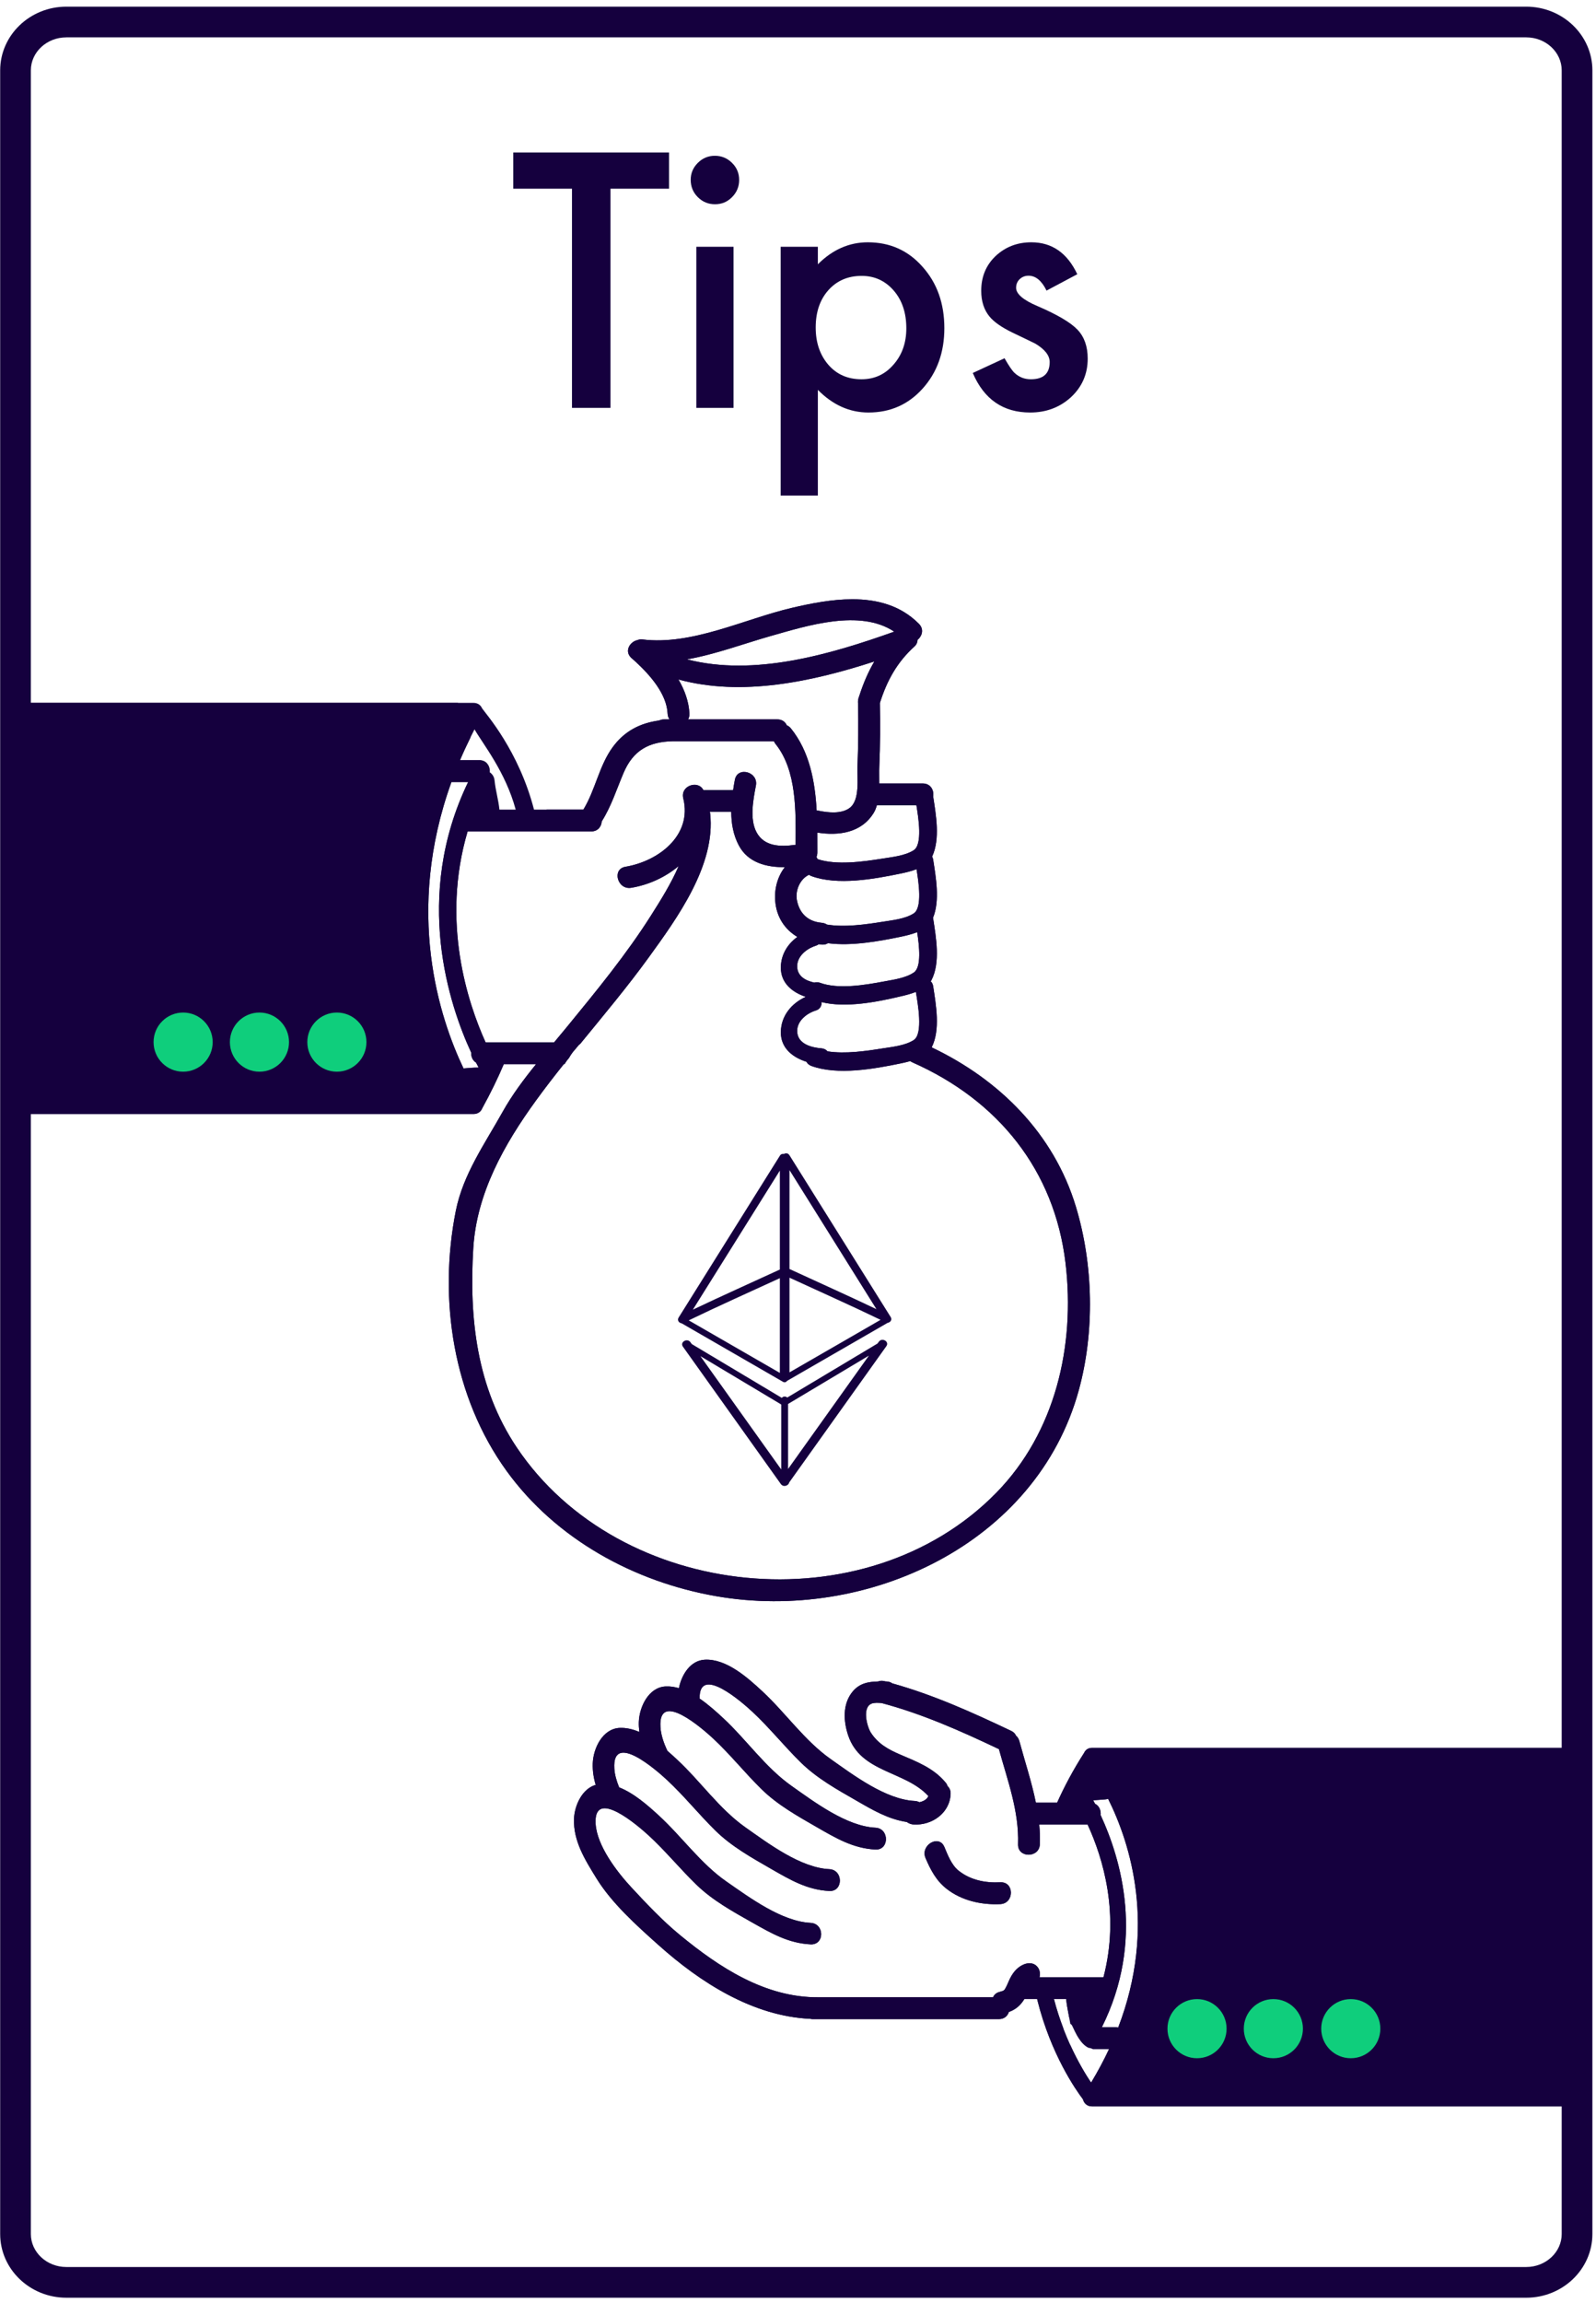 <?xml version="1.0" encoding="UTF-8"?>
<svg width="208px" height="300px" viewBox="0 0 208 300" version="1.1" xmlns="http://www.w3.org/2000/svg" xmlns:xlink="http://www.w3.org/1999/xlink">
    <!-- Generator: Sketch 48.2 (47327) - http://www.bohemiancoding.com/sketch -->
    <title>Layer-1</title>
    <desc>Created with Sketch.</desc>
    <defs></defs>
    <g id="Page-1" stroke="none" stroke-width="1" fill="none" fill-rule="evenodd">
        <g id="GitCoinTips" transform="translate(-47, -484)" fill-rule="nonzero">
            <g id="Layer-1" transform="translate(47, 484)">
                <g id="Group">
                    <path d="M129.852,194.461 C112.826,211.867 80.726,208.565 67.327,188.538 C62.114,180.738 61.125,171.734 61.682,162.588 C62.12,155.448 65.707,149.075 69.856,143.362 C71.022,141.754 72.239,140.185 73.477,138.633 L73.563,138.633 C73.728,138.365 73.91,138.104 74.125,137.865 C74.171,137.785 74.216,137.706 74.268,137.633 C74.467,137.291 74.706,136.984 74.961,136.7 C75.115,136.512 75.269,136.33 75.422,136.148 C75.496,136.074 75.576,136.018 75.649,135.949 C78.667,132.254 81.738,128.6 84.54,124.734 C88.24,119.623 93.317,112.672 92.549,105.946 C92.544,105.878 92.521,105.821 92.51,105.759 L95.301,105.759 C95.307,107.266 95.557,108.748 96.279,110.119 C97.478,112.398 99.911,112.995 102.282,112.967 C101.35,114.172 100.906,115.74 101.031,117.361 C101.19,119.486 102.304,121.096 103.918,122.057 C102.657,122.966 101.792,124.33 101.764,125.996 C101.73,128.07 103.259,129.275 105.016,129.861 C103.18,130.686 101.798,132.317 101.764,134.426 C101.73,136.535 103.305,137.752 105.101,138.32 C105.226,138.553 105.431,138.746 105.738,138.86 C109.143,140.116 113.9,139.252 117.34,138.542 C117.709,138.468 118.164,138.365 118.63,138.234 C118.71,138.291 118.801,138.349 118.903,138.395 C130.039,143.316 137.441,152.418 138.873,164.6 C140.135,175.338 137.549,186.588 129.852,194.461 Z M63.285,135.791 C60.977,130.691 57.447,120.107 60.943,108.311 L77.059,108.311 C77.923,108.311 78.378,107.674 78.423,107.004 C79.674,105.025 80.356,102.825 81.266,100.688 C82.51,97.772 84.517,96.635 87.672,96.561 L100.86,96.561 C100.912,96.68 100.974,96.794 101.065,96.908 C103.851,100.358 103.72,105.713 103.685,110.062 C103.652,110.067 103.623,110.062 103.589,110.067 C101.673,110.334 99.576,110.283 98.581,108.397 C97.677,106.674 98.172,104.133 98.513,102.342 C98.86,100.551 96.12,99.789 95.772,101.586 C95.687,102.023 95.614,102.467 95.545,102.916 L91.663,102.916 C90.98,101.586 88.639,102.348 89.048,104.002 C90.242,108.834 85.813,112.199 81.516,112.916 C79.708,113.217 80.475,115.957 82.266,115.656 C84.557,115.275 86.728,114.269 88.445,112.824 C87.468,115.104 86.103,117.27 84.87,119.22 C81.623,124.348 77.747,129.061 73.91,133.75 C73.358,134.426 72.784,135.108 72.216,135.791 L63.285,135.791 Z M60.409,139.19 C57.305,132.692 52.706,118.833 58.834,101.876 L61.012,101.876 C53.775,116.866 58.596,131.055 61.41,137.127 C61.381,137.639 61.591,138.155 62.04,138.428 C62.16,138.667 62.273,138.883 62.381,139.076 C61.722,139.07 61.068,139.133 60.409,139.19 Z M61.841,95.015 C62.927,96.913 65.877,100.54 67.207,105.469 L65.087,105.469 C64.962,104.19 64.581,102.962 64.456,101.683 C64.411,101.188 64.161,100.836 63.831,100.608 C63.905,99.852 63.45,99.033 62.466,99.033 L59.948,99.033 C60.511,97.709 61.142,96.367 61.841,95.015 Z M113.952,86.17 C113.128,87.568 112.491,89.08 111.974,90.7 C111.911,90.831 111.866,90.979 111.849,91.138 C111.809,91.32 111.803,91.484 111.831,91.639 C111.877,94.378 111.86,97.112 111.752,99.852 C111.695,101.393 112.104,104.23 110.729,105.258 C109.654,106.06 107.926,105.867 106.715,105.622 C106.613,105.6 106.522,105.594 106.431,105.594 C106.215,101.74 105.493,97.891 103.077,94.896 C102.913,94.69 102.73,94.565 102.543,94.492 C102.344,94.055 101.94,93.719 101.315,93.719 L89.673,93.719 C89.792,93.52 89.861,93.27 89.849,92.969 C89.775,91.404 89.229,89.904 88.422,88.518 C96.648,90.763 105.766,88.83 113.952,86.17 Z M100.479,82.844 C105.175,81.52 112.059,79.297 116.544,82.287 C108.21,85.26 98.285,88.17 89.531,85.897 C93.271,85.237 97.012,83.827 100.479,82.844 Z M119.432,104.906 C119.705,106.583 120.251,110.022 119.074,110.767 C117.937,111.488 116.283,111.648 114.981,111.858 C112.491,112.25 109.029,112.75 106.545,111.921 C106.511,111.818 106.466,111.722 106.409,111.637 C106.482,111.472 106.522,111.278 106.522,111.057 C106.522,110.21 106.522,109.34 106.517,108.465 C109.313,108.908 112.281,108.498 113.872,105.884 C114.054,105.594 114.174,105.258 114.276,104.906 L119.432,104.906 Z M119.074,118.998 C117.937,119.726 116.283,119.879 114.981,120.09 C112.877,120.425 110.081,120.834 107.767,120.447 C107.574,120.322 107.352,120.237 107.079,120.215 C105.311,120.055 104.203,119.016 103.862,117.299 C103.612,116.02 104.248,114.513 105.436,113.961 C105.527,114.029 105.624,114.086 105.738,114.127 C109.143,115.383 113.9,114.519 117.34,113.809 C117.932,113.69 118.716,113.513 119.449,113.234 C119.727,114.945 120.228,118.271 119.074,118.998 Z M119.074,135.5 C117.937,136.223 116.283,136.382 114.981,136.586 C112.9,136.922 110.144,137.325 107.841,136.961 C107.67,136.751 107.415,136.604 107.079,136.574 C105.766,136.473 103.987,136.018 103.896,134.426 C103.816,133.022 105.135,132.004 106.334,131.635 C106.886,131.465 107.102,130.998 107.074,130.549 C110.28,131.345 114.441,130.498 117.459,129.781 C117.999,129.656 118.699,129.481 119.364,129.219 C119.591,130.651 120.358,134.682 119.074,135.5 Z M119.097,126.69 C118.005,127.428 116.436,127.627 115.168,127.866 C112.741,128.32 109.262,128.912 106.863,128.031 C106.585,127.929 106.34,127.934 106.136,128.008 C105.044,127.775 103.964,127.224 103.896,125.996 C103.816,124.592 105.135,123.568 106.334,123.199 C106.477,123.153 106.596,123.086 106.698,123.006 C106.829,123.023 106.954,123.045 107.079,123.057 C107.42,123.086 107.693,123.012 107.903,122.875 C110.979,123.278 114.583,122.613 117.34,122.045 C117.954,121.914 118.772,121.738 119.529,121.438 C119.807,123.222 120.12,125.996 119.097,126.69 Z M140.221,157.216 C137.344,147.683 130.244,140.64 121.421,136.444 C122.581,134.153 121.978,130.885 121.615,128.475 C121.569,128.195 121.456,127.985 121.297,127.85 C121.331,127.803 121.359,127.758 121.382,127.713 C122.592,125.394 121.984,122.102 121.615,119.652 C121.609,119.623 121.598,119.601 121.592,119.578 C122.525,117.31 121.962,114.258 121.615,111.978 C121.586,111.824 121.541,111.699 121.478,111.591 C122.559,109.307 121.973,106.117 121.615,103.752 C121.746,102.967 121.297,102.064 120.262,102.064 L114.588,102.064 C114.595,101.273 114.566,100.506 114.595,99.852 C114.719,97.096 114.719,94.338 114.674,91.575 C115.589,88.676 116.902,86.277 119.182,84.214 C119.449,83.975 119.574,83.662 119.585,83.344 C120.183,82.861 120.45,81.957 119.75,81.258 C117.352,78.848 114.276,78.068 111.081,78.068 C108.404,78.068 105.641,78.615 103.134,79.206 C96.977,80.655 90.185,84.095 83.738,83.305 C83.477,83.271 83.261,83.311 83.073,83.39 C82.067,83.606 81.322,84.867 82.306,85.732 C82.42,85.828 82.533,85.931 82.652,86.039 C82.704,86.096 82.761,86.147 82.829,86.197 C84.722,87.943 86.888,90.393 87.007,92.969 C87.019,93.241 87.098,93.463 87.212,93.656 C87.223,93.679 87.229,93.701 87.246,93.719 L86.535,93.719 C86.291,93.719 86.086,93.775 85.904,93.861 C83.471,94.196 81.408,95.197 79.839,97.352 C78.077,99.768 77.593,102.91 76.03,105.469 L69.595,105.469 C67.617,97.812 63.336,93.014 62.831,92.28 C62.654,91.877 62.285,91.565 61.71,91.565 L2.022,91.565 L2.022,145.125 L61.71,145.125 C62.313,145.125 62.694,144.783 62.859,144.357 C63.933,142.413 64.86,140.509 65.656,138.633 L69.862,138.633 C68.259,140.611 66.73,142.651 65.502,144.852 C63.177,149.013 60.346,152.992 59.403,157.744 C57.106,169.307 59.067,182.023 66.031,191.636 C72.466,200.516 82.647,206.075 93.334,207.94 C112.969,211.361 135.093,201.181 140.596,181.097 C142.682,173.474 142.5,164.771 140.221,157.216 Z" id="Shape" fill="#15003E"></path>
                    <path d="M142.198,271.312 C141.516,270.3 140.498,268.628 139.487,266.417 C138.98,265.827 138.622,265.127 138.554,264.394 C138.549,264.332 138.56,264.274 138.571,264.223 L138.571,264.217 C138.35,263.632 138.134,263.03 137.929,262.393 C137.724,261.762 137.531,261.102 137.355,260.42 L138.947,260.42 C138.958,260.568 138.975,260.716 138.998,260.864 C139.01,260.977 139.026,261.085 139.043,261.2 C139.129,261.739 139.242,262.274 139.339,262.807 C139.503,262.842 139.652,262.944 139.76,263.092 C139.969,263.376 140.072,263.626 140.135,263.973 C140.175,264.207 140.214,264.461 140.31,264.684 C140.373,264.837 140.396,264.997 140.368,265.144 C140.868,265.827 141.459,266.413 142.266,266.838 C142.295,266.85 142.312,266.867 142.335,266.884 L142.34,266.884 C142.357,266.901 142.375,266.917 142.391,266.935 L144.54,266.935 C143.869,268.373 143.091,269.834 142.198,271.312 Z M135.343,256.435 C134.916,255.702 134.115,255.617 133.399,255.924 C132.466,256.322 131.881,257.152 131.488,258.05 C131.335,258.409 131.187,258.76 130.988,259.096 C130.966,259.129 130.948,259.159 130.937,259.181 C130.891,259.226 130.846,259.272 130.795,259.318 C130.806,259.3 130.772,259.318 130.681,259.38 C130.681,259.358 130.306,259.482 130.329,259.477 C129.851,259.579 129.561,259.858 129.419,260.193 L106.641,260.193 C99.734,260.239 93.748,256.31 88.592,252.064 C86.307,250.182 84.278,248.022 82.271,245.862 C80.389,243.833 77.814,240.467 77.627,237.62 C77.314,232.776 83.186,237.881 84.471,239.052 C86.711,241.098 88.62,243.458 90.798,245.561 C92.896,247.59 95.505,249.022 98.029,250.45 C100.502,251.842 102.741,253.156 105.646,253.297 C107.482,253.388 107.471,250.592 105.646,250.5 C101.888,250.319 97.705,247.22 94.692,245.128 C91.304,242.781 88.837,239.228 85.807,236.465 C84.426,235.198 82.629,233.612 80.691,232.844 C80.349,232.02 80.116,231.196 80.065,230.406 C79.753,225.489 85.625,230.673 86.909,231.867 C89.15,233.942 91.059,236.34 93.237,238.478 C95.334,240.541 97.944,241.997 100.473,243.452 C102.94,244.868 105.18,246.203 108.085,246.345 C109.921,246.436 109.909,243.594 108.085,243.502 C104.327,243.321 100.143,240.166 97.13,238.045 C93.743,235.653 91.275,232.043 88.251,229.235 C87.859,228.871 87.432,228.484 86.984,228.092 C86.483,227.051 86.137,225.995 86.074,225.005 C85.756,220.083 91.628,225.267 92.918,226.46 C95.152,228.536 97.063,230.94 99.239,233.078 C101.337,235.135 103.946,236.59 106.476,238.045 C108.943,239.461 111.183,240.797 114.094,240.945 C115.924,241.03 115.912,238.188 114.094,238.102 C110.33,237.916 106.146,234.766 103.134,232.64 C99.745,230.247 97.279,226.636 94.254,223.829 C93.373,223.01 92.322,222.06 91.178,221.276 C91.082,216.791 96.767,221.804 98.034,222.982 C100.268,225.056 102.178,227.456 104.355,229.592 C106.453,231.656 109.062,233.112 111.592,234.561 C113.758,235.812 115.754,236.988 118.18,237.358 C118.425,237.54 118.726,237.66 119.056,237.682 C121.449,237.835 123.791,236.198 123.888,233.703 C123.905,233.253 123.746,232.924 123.502,232.691 C123.445,232.532 123.365,232.373 123.24,232.224 C121.682,230.332 119.482,229.501 117.294,228.564 C115.736,227.899 114.406,227.148 113.473,225.687 C113.013,224.954 112.308,222.43 113.605,221.93 C113.94,221.799 114.44,221.828 114.895,221.862 C120.21,223.271 125.23,225.511 130.186,227.865 C131.312,231.958 132.824,235.942 132.677,240.251 C132.614,242.082 135.456,242.076 135.519,240.251 C135.547,239.381 135.519,238.529 135.439,237.682 L141.738,237.682 C143.779,242.104 145.956,249.37 143.812,257.579 L135.473,257.579 C135.576,257.191 135.53,256.753 135.343,256.435 Z M144.415,234.333 C147.343,240.211 150.76,251.046 145.728,264.138 C145.615,264.11 145.49,264.092 145.359,264.092 L143.602,264.092 C149.23,252.815 146.115,242.223 143.437,236.454 C143.506,235.874 143.261,235.254 142.71,234.982 C142.63,234.823 142.551,234.675 142.471,234.527 C142.994,234.499 143.511,234.453 144.028,234.414 C144.165,234.408 144.296,234.374 144.415,234.333 Z M142.323,227.7 C141.8,227.7 141.459,227.978 141.294,228.342 C139.873,230.553 138.719,232.725 137.77,234.839 L135.001,234.839 C134.455,232.139 133.569,229.496 132.847,226.813 C132.762,226.5 132.602,226.273 132.409,226.108 C132.301,225.858 132.102,225.636 131.773,225.483 C126.747,223.095 121.654,220.793 116.287,219.298 C116.077,219.15 115.816,219.053 115.492,219.047 L115.406,219.047 C115.366,219.042 115.327,219.025 115.287,219.019 C114.969,218.934 114.685,218.957 114.44,219.053 C113.15,219.082 111.985,219.287 111.075,220.423 C109.79,222.032 109.921,224.238 110.541,226.08 C112.183,230.962 117.953,230.667 120.989,233.975 C120.83,234.402 120.358,234.668 119.824,234.783 C119.647,234.692 119.442,234.629 119.21,234.618 C115.447,234.43 111.262,231.281 108.25,229.155 C104.862,226.767 102.395,223.158 99.37,220.349 C97.426,218.542 94.675,216.081 91.861,216.216 C89.968,216.307 88.825,218.178 88.478,219.923 C87.91,219.758 87.33,219.667 86.745,219.696 C84.516,219.809 83.323,222.379 83.255,224.317 C83.238,224.766 83.272,225.205 83.328,225.63 C82.487,225.273 81.617,225.062 80.742,225.102 C78.514,225.215 77.314,227.785 77.251,229.723 C77.218,230.702 77.365,231.627 77.632,232.52 C75.836,233.043 74.87,235.244 74.807,236.943 C74.705,239.848 76.245,242.281 77.729,244.691 C79.741,247.954 82.959,250.831 85.801,253.372 C91.264,258.266 98.114,262.66 105.618,263.001 C105.715,263.024 105.822,263.036 105.93,263.036 L130.186,263.036 C130.891,263.036 131.318,262.615 131.483,262.103 C132.352,261.807 133.034,261.21 133.501,260.42 L135.166,260.42 C135.177,260.471 135.189,260.528 135.2,260.58 C136.963,267.628 140.214,272.267 141.135,273.478 C141.261,273.978 141.652,274.405 142.323,274.405 L205.53,274.405 L205.53,227.7 L142.323,227.7 Z" id="Shape" fill="#15003E"></path>
                    <path d="M130.374,248.056 C127.895,248.176 125.309,247.601 123.336,246.037 C122.012,244.993 121.267,243.577 120.619,242.047 C119.914,240.376 122.364,238.926 123.075,240.61 C123.524,241.672 124.013,242.974 124.939,243.707 C126.497,244.941 128.43,245.311 130.374,245.214 C132.209,245.123 132.199,247.965 130.374,248.056" id="Shape" fill="#15003E"></path>
                    <path d="M145.728,264.138 C145.614,264.11 145.489,264.092 145.359,264.092 L143.602,264.092 C149.229,252.815 146.115,242.223 143.437,236.453 C143.505,235.873 143.261,235.254 142.709,234.982 C142.63,234.823 142.55,234.675 142.471,234.527 C142.994,234.498 143.511,234.452 144.028,234.413 C144.165,234.408 144.295,234.373 144.415,234.333 C147.342,240.211 150.759,251.046 145.728,264.138 Z M142.198,271.312 C141.517,270.3 140.498,268.628 139.486,266.417 C139.18,265.736 138.873,265.002 138.571,264.223 L138.571,264.217 C138.35,263.638 138.134,263.03 137.929,262.393 C137.724,261.762 137.531,261.102 137.355,260.42 L138.946,260.42 C138.957,260.568 138.975,260.716 138.998,260.864 C139.009,260.977 139.026,261.085 139.043,261.2 C139.128,261.739 139.243,262.274 139.339,262.807 C139.395,263.092 139.447,263.376 139.493,263.66 C139.583,263.705 139.668,263.774 139.726,263.893 C140.18,264.86 140.805,266.286 141.875,266.782 C141.931,266.782 141.994,266.786 142.056,266.81 C142.09,266.81 142.26,266.867 142.334,266.884 L142.34,266.884 C142.381,266.889 142.415,266.917 142.448,266.935 L144.541,266.935 C143.869,268.372 143.09,269.834 142.198,271.312 Z M135.342,256.435 C134.917,255.701 134.114,255.617 133.398,255.924 C132.466,256.322 131.88,257.152 131.488,258.05 C131.335,258.409 131.186,258.76 130.988,259.096 C130.965,259.129 130.948,259.159 130.937,259.181 C130.891,259.226 130.846,259.272 130.794,259.318 C130.806,259.3 130.772,259.318 130.681,259.38 C130.681,259.358 130.306,259.482 130.329,259.477 C129.851,259.578 129.561,259.858 129.419,260.193 L106.641,260.193 C99.733,260.239 93.748,256.31 88.592,252.064 C86.307,250.182 84.277,248.022 82.27,245.862 C80.389,243.832 77.814,240.467 77.627,237.619 C77.314,232.776 83.186,237.881 84.471,239.052 C86.71,241.098 88.62,243.457 90.797,245.561 C92.895,247.59 95.504,249.022 98.028,250.45 C100.501,251.842 102.741,253.156 105.646,253.297 C107.481,253.388 107.472,250.592 105.646,250.5 C101.889,250.319 97.705,247.22 94.692,245.128 C91.305,242.781 88.837,239.228 85.808,236.465 C84.426,235.198 82.629,233.612 80.691,232.844 C80.35,232.02 80.116,231.196 80.065,230.406 C79.752,225.489 85.625,230.673 86.909,231.867 C89.149,233.942 91.059,236.34 93.236,238.478 C95.335,240.541 97.943,241.996 100.473,243.451 C102.941,244.867 105.181,246.202 108.085,246.345 C109.92,246.436 109.91,243.594 108.085,243.502 C104.328,243.321 100.144,240.166 97.131,238.045 C93.744,235.653 91.276,232.043 88.252,229.235 C87.86,228.87 87.432,228.484 86.984,228.092 C86.484,227.051 86.138,225.994 86.075,225.005 C85.755,220.082 91.628,225.267 92.919,226.46 C95.152,228.535 97.062,230.94 99.24,233.077 C101.337,235.135 103.947,236.59 106.477,238.045 C108.943,239.461 111.184,240.797 114.094,240.945 C115.925,241.03 115.913,238.188 114.094,238.102 C110.331,237.915 106.147,234.766 103.134,232.64 C99.746,230.246 97.279,226.636 94.255,223.828 C93.374,223.01 92.322,222.06 91.179,221.276 C91.083,216.791 96.768,221.804 98.035,222.982 C100.269,225.056 102.179,227.455 104.356,229.592 C106.453,231.656 109.063,233.112 111.593,234.561 C113.758,235.812 115.754,236.988 118.181,237.358 C118.425,237.539 118.727,237.659 119.057,237.682 C121.45,237.835 123.792,236.198 123.889,233.702 C123.906,233.253 123.747,232.924 123.502,232.691 C123.445,232.532 123.366,232.372 123.241,232.224 C121.683,230.331 119.483,229.501 117.295,228.564 C115.737,227.899 114.407,227.148 113.474,225.687 C113.014,224.953 112.309,222.43 113.605,221.93 C113.94,221.799 114.441,221.827 114.896,221.862 C120.211,223.271 125.23,225.511 130.187,227.865 C131.313,231.957 132.825,235.942 132.677,240.251 C132.614,242.081 135.457,242.076 135.52,240.251 C135.548,239.381 135.52,238.529 135.44,237.682 L141.739,237.682 C143.779,242.104 145.957,249.369 143.813,257.578 L135.474,257.578 C135.577,257.191 135.53,256.753 135.343,256.435 L135.342,256.435 Z M142.33,230.706 C142.54,231.019 142.785,231.4 143.051,231.844 C142.58,231.878 142.107,231.901 141.636,231.895 C141.857,231.497 142.09,231.105 142.33,230.706 Z M205.531,227.7 L142.324,227.7 C141.801,227.7 141.46,227.978 141.295,228.342 C139.874,230.553 138.72,232.725 137.771,234.839 L135.002,234.839 C134.456,232.139 133.57,229.495 132.848,226.813 C132.763,226.5 132.603,226.273 132.41,226.108 C132.302,225.858 132.102,225.636 131.773,225.483 C126.748,223.095 121.655,220.793 116.287,219.298 C116.078,219.15 115.816,219.053 115.493,219.047 L115.407,219.047 C115.367,219.042 115.328,219.025 115.288,219.019 C114.97,218.934 114.686,218.956 114.441,219.053 C113.15,219.081 111.985,219.286 111.076,220.423 C109.791,222.032 109.921,224.238 110.541,226.079 C112.184,230.962 117.954,230.667 120.99,233.975 C120.831,234.402 120.358,234.668 119.825,234.783 C119.648,234.692 119.443,234.629 119.21,234.617 C115.447,234.43 111.263,231.281 108.25,229.155 C104.862,226.767 102.396,223.158 99.371,220.349 C97.427,218.542 94.676,216.08 91.862,216.216 C89.969,216.307 88.826,218.178 88.479,219.923 C87.911,219.758 87.331,219.667 86.746,219.696 C84.517,219.809 83.324,222.379 83.255,224.317 C83.238,224.766 83.272,225.204 83.329,225.63 C82.488,225.273 81.618,225.062 80.743,225.102 C78.515,225.215 77.315,227.784 77.252,229.723 C77.218,230.701 77.366,231.627 77.633,232.52 C75.837,233.043 74.871,235.243 74.808,236.943 C74.706,239.848 76.246,242.281 77.73,244.691 C79.742,247.953 82.959,250.83 85.802,253.371 C91.265,258.266 98.115,262.659 105.619,263.001 C105.715,263.024 105.823,263.035 105.931,263.035 L130.187,263.035 C130.892,263.035 131.319,262.615 131.483,262.103 C132.353,261.807 133.035,261.21 133.501,260.42 L135.167,260.42 C135.178,260.471 135.189,260.528 135.201,260.579 C136.963,267.628 140.215,272.267 141.136,273.478 C141.261,273.978 141.653,274.405 142.324,274.405 L205.531,274.405 L205.531,271.84 L144.348,271.84 C151.59,259.453 151.1,248.539 149.322,241.434 C148.003,236.153 145.848,232.236 144.461,230.087 L205.531,230.087 L205.531,227.7 Z" id="Shape" fill="#15003E"></path>
                    <path d="M140.163,234.686 C140.191,234.737 140.226,234.789 140.254,234.839 L140.095,234.839 C140.118,234.789 140.141,234.737 140.163,234.686" id="Shape" fill="#15003E"></path>
                    <path d="M37.666,135.76 C37.666,133.633 35.941,131.908 33.814,131.908 C31.687,131.908 29.961,133.633 29.961,135.76 C29.961,137.888 31.687,139.613 33.814,139.613 C35.941,139.613 37.666,137.888 37.666,135.76" id="Shape" fill="#0FCE7C"></path>
                    <path d="M27.718,135.76 C27.718,133.633 25.994,131.908 23.866,131.908 C21.739,131.908 20.014,133.633 20.014,135.76 C20.014,137.888 21.739,139.613 23.866,139.613 C25.994,139.613 27.718,137.888 27.718,135.76" id="Shape" fill="#0FCE7C"></path>
                    <path d="M47.756,135.76 C47.756,133.633 46.032,131.908 43.904,131.908 C41.777,131.908 40.052,133.633 40.052,135.76 C40.052,137.888 41.777,139.613 43.904,139.613 C46.032,139.613 47.756,137.888 47.756,135.76" id="Shape" fill="#0FCE7C"></path>
                    <path d="M162.1,264.282 C162.1,266.41 163.825,268.134 165.952,268.134 C168.079,268.134 169.804,266.41 169.804,264.282 C169.804,262.154 168.079,260.429 165.952,260.429 C163.825,260.429 162.1,262.154 162.1,264.282" id="Shape" fill="#0FCE7C"></path>
                    <path d="M152.151,264.282 C152.151,266.41 153.876,268.134 156.003,268.134 C158.13,268.134 159.855,266.41 159.855,264.282 C159.855,262.154 158.13,260.429 156.003,260.429 C153.876,260.429 152.151,262.154 152.151,264.282" id="Shape" fill="#0FCE7C"></path>
                    <path d="M172.189,264.282 C172.189,266.41 173.914,268.134 176.042,268.134 C178.168,268.134 179.893,266.41 179.893,264.282 C179.893,262.154 178.168,260.429 176.042,260.429 C173.914,260.429 172.189,262.154 172.189,264.282" id="Shape" fill="#0FCE7C"></path>
                    <path d="M129.852,194.461 C112.826,211.867 80.726,208.565 67.327,188.538 C62.114,180.738 61.125,171.734 61.682,162.588 C62.12,155.448 65.707,149.075 69.856,143.362 C71.022,141.754 72.239,140.185 73.477,138.633 L73.563,138.633 C73.728,138.365 73.91,138.104 74.125,137.865 C74.171,137.785 74.216,137.706 74.268,137.633 C74.467,137.291 74.706,136.984 74.961,136.7 C75.115,136.512 75.269,136.33 75.422,136.148 C75.496,136.074 75.576,136.018 75.649,135.949 C78.667,132.254 81.738,128.6 84.54,124.734 C88.24,119.623 93.317,112.672 92.549,105.946 C92.544,105.878 92.521,105.821 92.51,105.759 L95.301,105.759 C95.307,107.266 95.557,108.748 96.279,110.119 C97.478,112.398 99.911,112.995 102.282,112.967 C101.35,114.172 100.906,115.74 101.031,117.361 C101.19,119.486 102.304,121.096 103.918,122.057 C102.657,122.966 101.792,124.33 101.764,125.996 C101.73,128.07 103.259,129.275 105.016,129.861 C103.18,130.686 101.798,132.317 101.764,134.426 C101.73,136.535 103.305,137.752 105.101,138.32 C105.226,138.553 105.431,138.746 105.738,138.86 C109.143,140.116 113.9,139.252 117.34,138.542 C117.709,138.468 118.164,138.365 118.63,138.234 C118.71,138.291 118.801,138.349 118.903,138.395 C130.039,143.316 137.441,152.418 138.873,164.6 C140.135,175.338 137.549,186.588 129.852,194.461 Z M63.285,135.791 C60.977,130.691 57.447,120.107 60.943,108.311 L77.059,108.311 C77.923,108.311 78.378,107.674 78.423,107.004 C79.674,105.025 80.356,102.825 81.266,100.688 C82.51,97.772 84.517,96.635 87.672,96.561 L100.86,96.561 C100.912,96.68 100.974,96.794 101.065,96.908 C103.851,100.358 103.72,105.713 103.685,110.062 C103.652,110.067 103.623,110.062 103.589,110.067 C101.673,110.334 99.576,110.283 98.581,108.397 C97.677,106.674 98.172,104.133 98.513,102.342 C98.86,100.551 96.12,99.789 95.772,101.586 C95.687,102.023 95.614,102.467 95.545,102.916 L91.663,102.916 C90.98,101.586 88.639,102.348 89.048,104.002 C90.242,108.834 85.813,112.199 81.516,112.916 C79.708,113.217 80.475,115.957 82.266,115.656 C84.557,115.275 86.728,114.269 88.445,112.824 C87.468,115.104 86.103,117.27 84.87,119.22 C81.623,124.348 77.747,129.061 73.91,133.75 C73.358,134.426 72.784,135.108 72.216,135.791 L63.285,135.791 Z M60.409,139.19 C57.305,132.692 52.706,118.833 58.834,101.876 L61.012,101.876 C53.775,116.866 58.596,131.055 61.41,137.127 C61.381,137.639 61.591,138.155 62.04,138.428 C62.16,138.667 62.273,138.883 62.381,139.076 C61.722,139.07 61.068,139.133 60.409,139.19 Z M113.952,86.17 C113.128,87.568 112.491,89.08 111.974,90.7 C111.911,90.831 111.866,90.979 111.849,91.138 C111.809,91.32 111.803,91.484 111.831,91.639 C111.877,94.378 111.86,97.112 111.752,99.852 C111.695,101.393 112.104,104.23 110.729,105.258 C109.654,106.06 107.926,105.867 106.715,105.622 C106.613,105.6 106.522,105.594 106.431,105.594 C106.215,101.74 105.493,97.891 103.077,94.896 C102.913,94.69 102.73,94.565 102.543,94.492 C102.344,94.055 101.94,93.719 101.315,93.719 L89.673,93.719 C89.792,93.52 89.861,93.27 89.849,92.969 C89.775,91.404 89.229,89.904 88.422,88.518 C96.648,90.763 105.766,88.83 113.952,86.17 Z M100.479,82.844 C105.175,81.52 112.059,79.297 116.544,82.287 C108.21,85.26 98.285,88.17 89.531,85.897 C93.271,85.237 97.012,83.827 100.479,82.844 Z M119.432,104.906 C119.705,106.583 120.251,110.022 119.074,110.767 C117.937,111.488 116.283,111.648 114.981,111.858 C112.491,112.25 109.029,112.75 106.545,111.921 C106.511,111.818 106.466,111.722 106.409,111.637 C106.482,111.472 106.522,111.278 106.522,111.057 C106.522,110.21 106.522,109.34 106.517,108.465 C109.313,108.908 112.281,108.498 113.872,105.884 C114.054,105.594 114.174,105.258 114.276,104.906 L119.432,104.906 Z M119.074,118.998 C117.937,119.726 116.283,119.879 114.981,120.09 C112.877,120.425 110.081,120.834 107.767,120.447 C107.574,120.322 107.352,120.237 107.079,120.215 C105.311,120.055 104.203,119.016 103.862,117.299 C103.612,116.02 104.248,114.513 105.436,113.961 C105.527,114.029 105.624,114.086 105.738,114.127 C109.143,115.383 113.9,114.519 117.34,113.809 C117.932,113.69 118.716,113.513 119.449,113.234 C119.727,114.945 120.228,118.271 119.074,118.998 Z M119.074,135.5 C117.937,136.223 116.283,136.382 114.981,136.586 C112.9,136.922 110.144,137.325 107.841,136.961 C107.67,136.751 107.415,136.604 107.079,136.574 C105.766,136.473 103.987,136.018 103.896,134.426 C103.816,133.022 105.135,132.004 106.334,131.635 C106.886,131.465 107.102,130.998 107.074,130.549 C110.28,131.345 114.441,130.498 117.459,129.781 C117.999,129.656 118.699,129.481 119.364,129.219 C119.591,130.651 120.358,134.682 119.074,135.5 Z M119.097,126.69 C118.005,127.428 116.436,127.627 115.168,127.866 C112.741,128.32 109.262,128.912 106.863,128.031 C106.585,127.929 106.34,127.934 106.136,128.008 C105.044,127.775 103.964,127.224 103.896,125.996 C103.816,124.592 105.135,123.568 106.334,123.199 C106.477,123.153 106.596,123.086 106.698,123.006 C106.829,123.023 106.954,123.045 107.079,123.057 C107.42,123.086 107.693,123.012 107.903,122.875 C110.979,123.278 114.583,122.613 117.34,122.045 C117.954,121.914 118.772,121.738 119.529,121.438 C119.807,123.222 120.12,125.996 119.097,126.69 Z M140.221,157.216 C137.344,147.683 130.244,140.64 121.421,136.444 C122.581,134.153 121.978,130.885 121.615,128.475 C121.569,128.195 121.456,127.985 121.297,127.85 C121.331,127.803 121.359,127.758 121.382,127.713 C122.592,125.394 121.984,122.102 121.615,119.652 C121.609,119.623 121.598,119.601 121.592,119.578 C122.525,117.31 121.962,114.258 121.615,111.978 C121.586,111.824 121.541,111.699 121.478,111.591 C122.559,109.307 121.973,106.117 121.615,103.752 C121.746,102.967 121.297,102.064 120.262,102.064 L114.588,102.064 C114.595,101.273 114.566,100.506 114.595,99.852 C114.719,97.096 114.719,94.338 114.674,91.575 C115.589,88.676 116.902,86.277 119.182,84.214 C119.449,83.975 119.574,83.662 119.585,83.344 C120.183,82.861 120.45,81.957 119.75,81.258 C117.352,78.848 114.276,78.068 111.081,78.068 C108.404,78.068 105.641,78.615 103.134,79.206 C96.977,80.655 90.185,84.095 83.738,83.305 C83.477,83.271 83.261,83.311 83.073,83.39 C82.067,83.606 81.322,84.867 82.306,85.732 C82.42,85.828 82.533,85.931 82.652,86.039 C82.704,86.096 82.761,86.147 82.829,86.197 C84.722,87.943 86.888,90.393 87.007,92.969 C87.019,93.241 87.098,93.463 87.212,93.656 C87.223,93.679 87.229,93.701 87.246,93.719 L86.535,93.719 C86.291,93.719 86.086,93.775 85.904,93.861 C83.471,94.196 81.408,95.197 79.839,97.352 C78.077,99.768 77.593,102.91 76.03,105.469 L71.255,105.469 C70.973,105.699 70.61,105.832 70.166,105.783 C69.91,105.756 69.656,105.719 69.403,105.678 C68.874,106.162 68.148,106.379 67.543,106.123 C66.372,106.955 64.636,107.041 63.512,106.088 C62.907,105.574 63.413,104.686 64.061,104.609 C63.339,104.25 62.947,103.501 63.127,102.587 C63.315,101.63 63.463,100.596 63.488,99.565 C63.461,99.51 63.439,99.454 63.414,99.399 C63.187,99.18 62.875,99.033 62.466,99.033 L59.948,99.033 C60.366,98.05 60.834,97.055 61.328,96.055 C60.383,94.758 59.584,93.425 59.683,91.565 L2.022,91.565 L2.022,94.128 L59.744,94.128 C52.365,108.476 52.848,121.119 54.633,129.327 C55.69,134.21 57.282,138.07 58.589,140.685 C58.601,141.1 58.823,141.521 59.158,141.788 C59.306,142.066 59.448,142.328 59.584,142.566 L2.022,142.566 L2.022,145.125 L61.71,145.125 C62.313,145.125 62.694,144.783 62.859,144.357 C63.933,142.413 64.86,140.509 65.656,138.633 L69.862,138.633 C68.259,140.611 66.73,142.651 65.502,144.852 C63.177,149.013 60.346,152.992 59.403,157.744 C57.106,169.307 59.067,182.023 66.031,191.636 C72.466,200.516 82.647,206.075 93.334,207.94 C112.969,211.361 135.093,201.181 140.596,181.097 C142.682,173.474 142.5,164.771 140.221,157.216 Z" id="Shape" fill="#15003E"></path>
                    <path d="M102.707,191.364 L102.707,182.899 C106.22,180.801 109.727,178.699 113.241,176.601 C109.727,181.524 106.22,186.447 102.707,191.364 Z M101.814,191.432 C98.301,186.51 94.789,181.593 91.281,176.67 C94.789,178.767 98.301,180.864 101.814,182.968 L101.814,191.432 Z M114.531,174.794 C114.474,174.873 114.417,174.947 114.36,175.026 C110.438,177.374 106.516,179.721 102.593,182.064 C102.405,181.871 102.053,181.887 101.894,182.109 C97.983,179.773 94.066,177.431 90.155,175.094 C90.099,175.015 90.047,174.935 89.99,174.861 C89.564,174.264 88.575,174.833 89.001,175.435 C93.259,181.404 97.511,187.368 101.763,193.331 C102.099,193.797 102.775,193.547 102.849,193.132 C107.073,187.209 111.296,181.291 115.515,175.373 C115.946,174.77 114.952,174.196 114.531,174.794 Z" id="Shape" fill="#15003E"></path>
                    <path d="M102.89,178.784 L102.89,166.448 C106.847,168.273 110.831,170.041 114.759,171.939 C110.803,174.22 106.847,176.505 102.89,178.784 Z M102.89,152.435 C106.664,158.472 110.445,164.51 114.219,170.547 C110.467,168.757 106.664,167.062 102.89,165.317 L102.89,152.435 Z M101.634,165.386 C97.853,167.131 94.056,168.824 90.298,170.615 C94.078,164.578 97.853,158.541 101.634,152.499 L101.634,165.386 Z M101.634,178.852 C97.677,176.567 93.721,174.287 89.764,172.008 C93.686,170.109 97.671,168.336 101.634,166.511 L101.634,178.852 Z M116.084,171.582 C111.684,164.55 107.284,157.517 102.884,150.492 C102.708,150.208 102.395,150.196 102.173,150.327 C101.98,150.287 101.769,150.344 101.639,150.555 C97.239,157.586 92.839,164.618 88.44,171.644 C88.212,172.013 88.508,172.354 88.838,172.394 C93.243,174.941 97.654,177.482 102.06,180.023 C102.276,180.142 102.474,180.046 102.583,179.887 C106.949,177.369 111.314,174.85 115.68,172.332 C116.015,172.286 116.311,171.945 116.084,171.582 Z" id="Shape" fill="#15003E"></path>
                    <path d="M130.374,248.056 C127.895,248.176 125.309,247.601 123.336,246.037 C122.012,244.993 121.267,243.577 120.619,242.047 C119.914,240.376 122.364,238.926 123.075,240.61 C123.524,241.672 124.013,242.974 124.939,243.707 C126.497,244.941 128.43,245.311 130.374,245.214 C132.209,245.123 132.199,247.965 130.374,248.056" id="Shape" fill="#15003E"></path>
                    <polygon id="Shape" fill="#15003E" points="79.564 24.583 79.564 53.136 74.543 53.136 74.543 24.583 66.893 24.583 66.893 19.863 87.192 19.863 87.192 24.583 79.564 24.583"></polygon>
                    <path d="M95.597,53.136 L90.748,53.136 L90.748,32.147 L95.597,32.147 L95.597,53.136 Z M90.016,23.419 C90.016,22.572 90.325,21.839 90.942,21.221 C91.56,20.604 92.3,20.294 93.162,20.294 C94.038,20.294 94.786,20.604 95.403,21.221 C96.021,21.825 96.33,22.565 96.33,23.441 C96.33,24.318 96.021,25.065 95.403,25.682 C94.8,26.3 94.06,26.609 93.184,26.609 C92.307,26.609 91.56,26.3 90.942,25.682 C90.325,25.065 90.016,24.31 90.016,23.419 Z" id="Shape" fill="#15003E"></path>
                    <path d="M118.117,42.771 C118.117,40.76 117.571,39.123 116.479,37.858 C115.373,36.58 113.979,35.94 112.299,35.94 C110.517,35.94 109.073,36.558 107.967,37.793 C106.861,39.029 106.307,40.652 106.307,42.664 C106.307,44.631 106.861,46.255 107.967,47.534 C109.058,48.784 110.495,49.409 112.277,49.409 C113.958,49.409 115.344,48.776 116.436,47.512 C117.556,46.248 118.117,44.667 118.117,42.771 Z M106.588,64.558 L101.739,64.558 L101.739,32.147 L106.588,32.147 L106.588,34.431 C108.498,32.521 110.668,31.565 113.096,31.565 C115.983,31.565 118.361,32.628 120.229,34.754 C122.125,36.867 123.073,39.532 123.073,42.75 C123.073,45.896 122.132,48.518 120.25,50.615 C118.383,52.699 116.027,53.74 113.182,53.74 C110.725,53.74 108.527,52.756 106.588,50.788 L106.588,64.558 Z" id="Shape" fill="#15003E"></path>
                    <path d="M140.399,35.724 L136.391,37.858 C135.758,36.565 134.976,35.918 134.042,35.918 C133.596,35.918 133.215,36.066 132.899,36.36 C132.584,36.655 132.425,37.032 132.425,37.492 C132.425,38.296 133.359,39.093 135.227,39.883 C137.798,40.99 139.529,42.009 140.42,42.944 C141.311,43.877 141.756,45.134 141.756,46.714 C141.756,48.741 141.009,50.436 139.515,51.8 C138.064,53.093 136.312,53.74 134.257,53.74 C130.737,53.74 128.245,52.023 126.779,48.589 L130.917,46.671 C131.491,47.677 131.93,48.317 132.232,48.589 C132.82,49.135 133.524,49.409 134.343,49.409 C135.981,49.409 136.8,48.662 136.8,47.167 C136.8,46.305 136.168,45.5 134.904,44.753 C134.415,44.509 133.926,44.273 133.439,44.042 C132.95,43.813 132.454,43.576 131.951,43.331 C130.543,42.642 129.552,41.953 128.978,41.262 C128.245,40.386 127.878,39.258 127.878,37.879 C127.878,36.055 128.503,34.546 129.753,33.354 C131.032,32.161 132.584,31.565 134.408,31.565 C137.094,31.565 139.091,32.952 140.399,35.724" id="Shape" fill="#15003E"></path>
                    <path d="M8.645,4.868 C6.095,4.868 4.021,6.796 4.021,9.167 L4.021,291.032 C4.021,293.401 6.095,295.33 8.645,295.33 L198.907,295.33 C201.456,295.33 203.53,293.401 203.53,291.032 L203.53,9.166 C203.53,6.796 201.456,4.867 198.907,4.867 L8.645,4.867 L8.645,4.868 Z M198.907,299.331 L8.645,299.331 C3.891,299.331 0.022,295.608 0.022,291.032 L0.022,9.167 C0.022,4.591 3.891,0.868 8.646,0.868 L198.907,0.868 C203.662,0.868 207.53,4.591 207.53,9.167 L207.53,291.032 C207.53,295.608 203.662,299.331 198.907,299.331 Z" id="Shape" fill="#15003E"></path>
                </g>
            </g>
        </g>
    </g>
</svg>